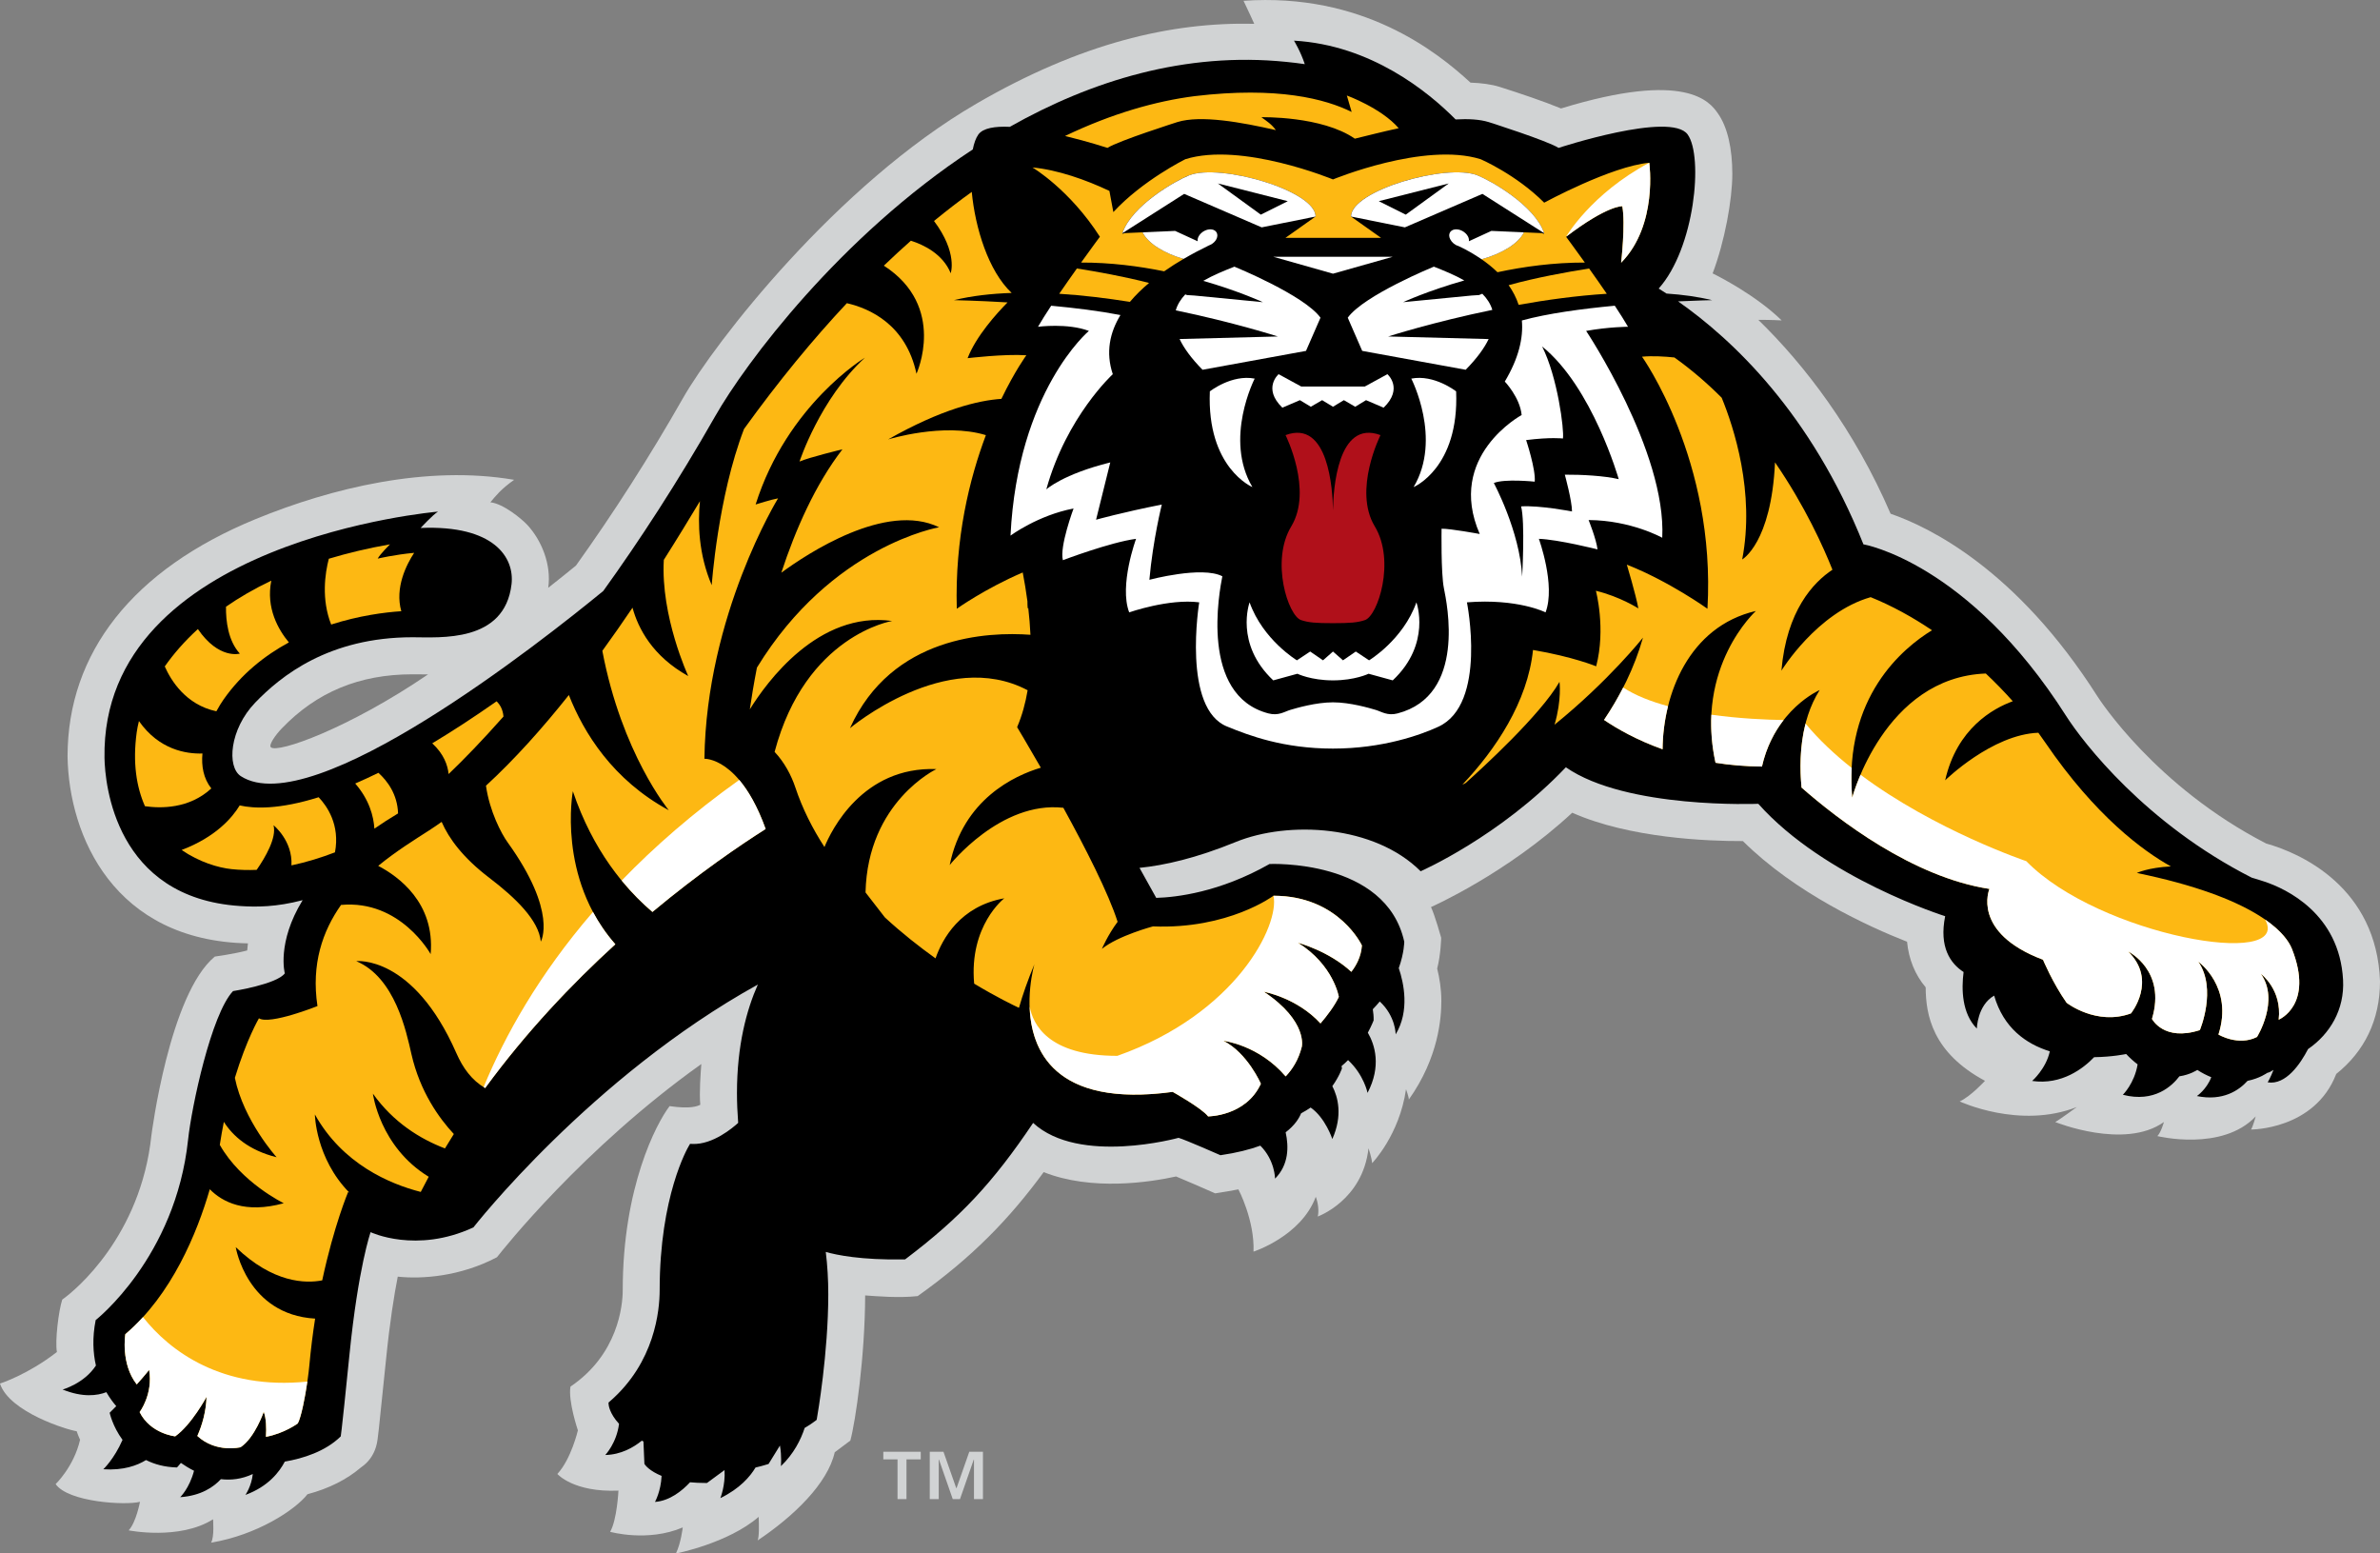 <?xml version="1.0" encoding="utf-8"?>
<!-- Generator: Adobe Illustrator 16.0.4, SVG Export Plug-In . SVG Version: 6.00 Build 0)  -->
<!DOCTYPE svg PUBLIC "-//W3C//DTD SVG 1.1//EN" "http://www.w3.org/Graphics/SVG/1.1/DTD/svg11.dtd">
<svg version="1.1" id="Layer_1" xmlns="http://www.w3.org/2000/svg" xmlns:xlink="http://www.w3.org/1999/xlink" x="0px" y="0px"
	 width="175.748px" height="114.691px" viewBox="0 0 175.748 114.691" enable-background="new 0 0 175.748 114.691"
	 xml:space="preserve">
<rect x="0" y="0" width="175.748" height="114.691" fill="#808080" stroke="none"/>
<g>
	<path fill="#D1D3D4" d="M68.659,107.185h1.011l0.941,2.679h0.025l0.939-2.679h1.01v3.493h-0.662v-2.917h-0.017l-1.017,2.917h-0.535
		l-1.017-2.917h-0.017v2.917h-0.663V107.185L68.659,107.185L68.659,107.185z M66.276,107.745h-1.049v-0.56h2.765v0.56h-1.053v2.934
		h-0.662V107.745L66.276,107.745z"/>
	<path fill="#D1D3D4" d="M20,55.169c-0.17-0.181,0.348-0.913,0.814-1.396c2.58-2.685,5.735-3.989,9.644-3.989l0.466,0.003
		c0.192,0.003,0.429,0.004,0.684,0.004C25.744,53.784,20.488,55.645,20,55.169L20,55.169L20,55.169z M167.337,62.274
		c-8.147-4.196-12.293-10.606-12.466-10.879c-5.947-9.338-12.377-12.473-15.262-13.466c-2.668-6.184-6.328-10.968-9.766-14.312
		c0.846-0.011,1.723,0.039,1.723,0.039c-1.914-1.866-4.649-3.25-5.099-3.471c0.884-2.329,1.454-5.423,1.454-7.349
		c0-1.833-0.341-3.459-1.084-4.49c-0.573-0.803-2.293-3.178-11.565-0.338c-1.259-0.521-3.03-1.116-4.523-1.59
		c-0.632-0.197-1.359-0.289-2.162-0.318c-2.521-2.32-7.992-6.649-16.76-6.041c0.322,0.655,0.79,1.698,0.79,1.698
		c-6.159-0.139-12.822,1.43-20.525,5.904c-10.289,5.977-19.332,17.649-21.653,21.725c-2.455,4.312-5.116,8.472-7.909,12.372
		c-0.532,0.435-1.227,0.994-2.047,1.64c0.25-1.731-0.512-3.534-1.547-4.647c-0.413-0.443-1.779-1.573-2.725-1.666
		c0.396-0.474,0.766-0.959,1.754-1.66c-6.459-1.106-13.505,0.612-19.067,2.891c-9.108,3.733-13.91,9.889-13.91,17.535
		c0.096,5.902,3.454,13.605,13.32,13.798c-0.023,0.183-0.04,0.355-0.054,0.523c-0.943,0.252-2.393,0.453-2.393,0.453
		c-3.355,2.772-4.672,13.13-4.684,13.223c-0.783,7.379-5.579,11.405-6.581,12.1c-0.273,0.845-0.543,3.075-0.393,3.868
		c-2.122,1.652-4.124,2.308-4.205,2.332c0.693,2.122,5.029,3.437,5.662,3.518c0.065,0.189,0.15,0.404,0.252,0.635
		c-0.464,1.994-1.802,3.266-1.804,3.269c0.924,1.337,5.167,1.585,6.228,1.309c0,0-0.285,1.523-0.836,2.107
		c0,0,3.741,0.752,6.232-0.817c0,0,0.108,1.317-0.148,1.725c3.388-0.561,6.213-2.412,7.122-3.576
		c1.586-0.422,2.909-1.087,3.957-1.986c0.136-0.091,0.267-0.196,0.389-0.318c0.002,0,0.004-0.001,0.006-0.003h-0.002
		c0.41-0.405,0.722-0.968,0.822-1.725l0.097-0.801l0.537-5.18c0.273-2.711,0.591-4.688,0.859-6.051
		c1.766,0.19,4.598,0.002,7.327-1.434c0.406-0.519,6.354-8.046,15.09-14.263c-0.054,0.702-0.16,2.11-0.077,3.006
		c-0.196,0.101-0.712,0.329-2.266,0.101c-0.985,1.286-3.461,6.007-3.461,13.584c0,1.137-0.341,4.747-3.86,7.125
		c-0.183,1.081,0.55,3.227,0.549,3.229c0,0-0.493,2.116-1.516,3.22c0,0,1.183,1.369,4.511,1.23c0,0-0.105,2.165-0.614,3.041
		c0,0,2.78,0.782,5.362-0.324c0,0-0.129,1.147-0.504,1.925c0,0,3.843-0.746,6.11-2.705c0.025,0.586,0.041,1.493-0.077,1.741
		c2.68-1.79,5.177-4.213,5.693-6.509c0.073-0.054,1.082-0.811,1.153-0.865c0.389-1.416,1.084-6.26,1.094-10.716
		c0.841,0.059,2.478,0.203,3.879,0.05c4.064-2.892,6.77-5.702,9.305-9.153c3.563,1.415,7.876,0.738,9.776,0.321
		c0.581,0.237,2.156,0.923,2.889,1.247c0.497-0.073,1.399-0.232,1.712-0.294c0,0,1.203,2.263,1.118,4.595
		c0,0,3.51-1.128,4.596-4.046c0.178,0.445,0.247,1.084,0.145,1.455c0,0,3.319-1.185,3.75-5.041c0,0,0.252,0.753,0.265,1.103
		c0,0,2.018-2.071,2.505-5.46c0,0,0.207,0.554,0.207,0.761c2.213-3.113,2.401-6.055,2.401-7.289c0-0.888-0.139-1.698-0.307-2.381
		c0.271-1.049,0.295-2.274,0.295-2.274s-0.464-1.664-0.753-2.265c0.102-0.045,5.626-2.498,10.429-6.966
		c4.251,1.884,10.017,2.102,12.603,2.093c3.884,3.851,9.251,6.305,12.123,7.431c0.123,1.297,0.594,2.442,1.375,3.367
		c0.008,2.043,0.504,4.825,4.38,6.902c0,0-1.072,1.169-1.869,1.521c0,0,4.428,2.075,8.648,0.415c0,0-1.315,0.968-1.593,1.106
		c0,0,5.119,2.075,8.026,0c0,0-0.208,0.761-0.483,1.038c0,0,4.772,1.176,7.262-1.452c0,0-0.205,0.76-0.346,0.968
		c0,0,4.697,0.026,6.293-4.103c2.073-1.655,3.229-3.966,3.232-6.844C175.5,65.538,169.953,63.006,167.337,62.274L167.337,62.274z"/>
	<path d="M173.021,72.35c-0.261-4.906-4.235-6.738-5.781-7.253c-0.329-0.11-0.65-0.208-0.962-0.299
		c-7.822-3.972-12.449-9.966-13.708-11.941c-7.234-11.362-14.967-12.669-14.967-12.669c-3.864-9.668-9.66-15.117-13.688-17.938
		c1.51-0.071,2.511-0.089,2.511-0.089c-1.048-0.254-2.184-0.409-3.365-0.488c-0.198-0.13-0.393-0.253-0.578-0.369
		c2.663-2.968,3.312-9.741,2.141-11.373c-1.243-1.734-9.533,0.988-9.533,0.988c-0.811-0.522-5.165-1.907-5.165-1.907
		c-0.655-0.201-1.502-0.248-2.438-0.194c-2.025-2.044-6.245-5.492-11.935-5.817c0,0,0.483,0.782,0.797,1.735
		c-0.427-0.063-0.88-0.12-1.368-0.167c-7.467-0.76-14.396,1.394-20.414,4.795c-1.097-0.05-1.981,0.091-2.323,0.568
		c-0.183,0.255-0.318,0.634-0.412,1.102c-9.824,6.435-16.799,15.792-19.023,19.699c-2.782,4.884-5.596,9.195-8.261,12.897
		c-4.563,3.744-21.468,17.082-26.761,13.678c-1.057-0.68-0.832-3.47,1.055-5.431c1.886-1.961,5.429-4.828,11.615-4.828
		c2.035,0,6.813,0.423,7.316-3.92c0.225-1.961-1.282-4.376-6.713-4.149c0,0,0.905-0.981,1.284-1.207c0,0-24.892,2.112-24.629,18.18
		c0.033,1.931,0.795,10.331,9.998,10.938c1.209,0.081,2.678,0.084,4.634-0.432c-1.929,3.143-1.317,5.405-1.317,5.405
		c-0.603,0.806-3.824,1.309-3.824,1.309c-1.609,1.707-3.059,8.542-3.317,10.961c-0.928,8.713-6.825,13.328-6.825,13.328
		c-0.258,1.302-0.196,2.42,0.018,3.356c-0.874,1.339-2.46,1.769-2.46,1.769c1.49,0.604,2.562,0.455,3.23,0.197
		c0.26,0.448,0.523,0.794,0.731,1.031c-0.156,0.158-0.316,0.318-0.487,0.489c0,0,0.211,0.998,0.951,2.002
		c-0.625,1.428-1.419,2.169-1.419,2.169c1.48,0.099,2.497-0.274,3.154-0.68c0.618,0.313,1.371,0.523,2.283,0.548
		c0,0,0.118-0.121,0.292-0.335c0.27,0.188,0.597,0.393,0.969,0.579c-0.341,1.299-1.021,1.95-1.021,1.95
		c1.546-0.108,2.472-0.756,3.003-1.33c0.746,0.087,1.546,0.002,2.357-0.38c-0.091,0.893-0.543,1.542-0.543,1.542
		c1.694-0.619,2.522-1.716,2.907-2.458c1.352-0.234,2.99-0.746,4.124-1.855c0,0-0.005,0.457,0.649-6.029
		c0.653-6.484,1.563-9.057,1.563-9.057s3.367,1.608,7.591-0.351c0,0,8.664-11.1,21.004-17.93c-0.828,1.862-1.542,4.487-1.542,8.011
		c0,0.698,0.031,1.435,0.089,2.201c-0.378,0.35-1.872,1.618-3.372,1.557l-0.179-0.008l-0.092,0.156
		c-0.089,0.147-2.154,3.695-2.154,10.637c0,1.51-0.358,5.334-3.664,8.209l-0.114,0.098l0.01,0.148
		c0.002,0.04,0.06,0.655,0.768,1.422c-0.179,1.431-1.017,2.303-1.017,2.303c1.159-0.026,2.08-0.553,2.701-1.06
		c0.041,0.021,0.075,0.042,0.118,0.062c0.014,0.273,0.071,1.653,0.071,1.653l0.05,0.072c0.023,0.029,0.327,0.454,1.219,0.815
		c-0.052,1.149-0.489,1.922-0.489,1.922c1.095-0.082,2.002-0.819,2.591-1.451c0.349,0.033,0.73,0.052,1.152,0.052h0.098
		c0,0,0.945-0.696,1.296-0.953c0.075,1.12-0.308,2.072-0.308,2.072c1.438-0.704,2.198-1.59,2.597-2.26
		c0.262-0.059,0.545-0.134,0.857-0.23l0.107-0.034c0,0,0.481-0.779,0.838-1.359c0.143,0.802,0.071,1.521,0.071,1.521
		c0.961-0.913,1.477-1.968,1.756-2.822c0.266-0.153,0.537-0.328,0.792-0.523l0.092-0.071l0.021-0.116
		c0.044-0.244,0.838-4.803,0.838-9.154c0-1.085-0.063-2.141-0.185-3.128c0.78,0.223,2.595,0.606,5.761,0.552l0.098-0.003
		l0.079-0.059c3.97-3.008,6.384-5.565,9.374-10.016c3.4,3.138,10.739,1.101,10.739,1.101c0.527,0.152,3.093,1.284,3.093,1.284
		c1.204-0.174,2.168-0.422,2.946-0.706c1.082,1.081,1.086,2.434,1.086,2.434c1.019-1.017,1.019-2.363,0.783-3.419
		c0.658-0.505,0.984-1.015,1.142-1.403c0.253-0.135,0.489-0.274,0.703-0.426c1.09,0.756,1.602,2.325,1.602,2.325
		c0.783-1.757,0.408-3.115,0-3.905c0.521-0.729,0.711-1.311,0.711-1.311c-0.008-0.058-0.021-0.112-0.031-0.169
		c0.171-0.142,0.331-0.29,0.483-0.444c1.178,1.099,1.437,2.421,1.437,2.421c1.037-1.98,0.54-3.549,0.022-4.444
		c0.285-0.532,0.428-0.908,0.428-0.908c0.006-0.287-0.02-0.561-0.062-0.822c0.187-0.19,0.355-0.383,0.514-0.574
		c1.179,1.092,1.175,2.428,1.175,2.428c1.049-1.734,0.599-3.798,0.229-4.89c0.406-1.134,0.406-1.95,0.406-1.95
		c-1.355-6.135-9.951-5.737-9.951-5.737c-3.692,2.097-6.902,2.458-8.365,2.5l-1.234-2.216c1.852-0.186,4.197-0.722,7.096-1.906
		c3.906-1.594,10.244-1.261,13.663,2.157c0,0,5.854-2.56,10.724-7.677c4.461,3.104,14.21,2.696,14.21,2.696
		c4.903,5.506,13.799,8.299,13.799,8.299c-0.461,2.298,0.395,3.496,1.36,4.121c-0.161,1.267-0.133,3.05,0.979,4.176
		c0,0,0.032-1.718,1.278-2.434c0.692,2.39,2.351,3.567,4.11,4.113c-0.275,1.288-1.304,2.188-1.304,2.188
		c2.195,0.314,3.791-0.938,4.576-1.755c1.367-0.018,2.366-0.234,2.366-0.234c0.285,0.304,0.57,0.555,0.846,0.765
		c-0.233,1.409-1.09,2.244-1.09,2.244c2.339,0.608,3.658-0.676,4.174-1.363c0.811-0.12,1.324-0.472,1.324-0.472
		c0.353,0.229,0.699,0.404,1.032,0.538c-0.351,0.912-1.064,1.392-1.064,1.392c1.921,0.395,3.107-0.421,3.742-1.123
		c0.907-0.185,1.456-0.59,1.456-0.59c0.146-0.026,0.302-0.112,0.46-0.219c-0.214,0.561-0.428,0.92-0.428,0.92
		c1.348,0.215,2.417-1.372,2.98-2.457C172.048,76.345,173.138,74.543,173.021,72.35L173.021,72.35z"/>
	<path fill="#FDB813" d="M36.671,51.777c0.256,0.25,0.466,0.612,0.507,1.125c-1.544,1.743-2.915,3.161-4.051,4.245
		c-0.067-0.665-0.362-1.488-1.208-2.268C33.374,54.004,34.956,52.979,36.671,51.777L36.671,51.777z"/>
	<path fill="#FDB813" d="M27.943,57.057c0.635,0.572,1.405,1.559,1.451,2.997c-0.627,0.376-1.209,0.752-1.748,1.125
		c-0.058-0.913-0.374-2.133-1.416-3.333C26.774,57.613,27.344,57.35,27.943,57.057L27.943,57.057z"/>
	<path fill="#FDB813" d="M24.281,41.252c1.378-0.415,2.878-0.776,4.516-1.064c0,0-0.755,0.751-0.905,1.055
		c0,0,1.23-0.294,2.691-0.427c-0.558,0.852-1.444,2.57-0.949,4.31c-1.236,0.08-3.128,0.327-5.179,0.984
		C23.719,44.238,24,42.338,24.281,41.252L24.281,41.252z"/>
	<path fill="#FDB813" d="M14.612,46.443c1.546,2.264,3.098,1.813,3.098,1.813c-0.866-0.952-1.036-2.402-1.022-3.464
		c0.978-0.677,2.087-1.325,3.346-1.923c-0.408,2.024,0.522,3.627,1.298,4.56c-1.783,0.968-3.497,2.321-4.827,4.221
		c-0.162,0.234-0.347,0.528-0.528,0.864c-2.26-0.479-3.359-2.287-3.81-3.311C12.803,48.294,13.609,47.359,14.612,46.443
		L14.612,46.443z"/>
	<path fill="#FDB813" d="M10.704,59.522c-0.625-1.414-0.918-3.205-0.608-5.461c0.035-0.254,0.091-0.532,0.164-0.825
		c1.485,2.121,3.491,2.432,4.69,2.395c-0.086,0.923,0.069,1.837,0.655,2.579C13.969,59.724,11.857,59.689,10.704,59.522
		L10.704,59.522z"/>
	<path fill="#FDB813" d="M21.522,63.891c0.098-1.835-1.323-2.964-1.323-2.964c0.243,0.922-0.608,2.376-1.246,3.295
		c-0.612,0.025-1.23,0.012-1.846-0.053c-0.983-0.099-2.389-0.519-3.695-1.414c2.536-0.964,3.749-2.401,4.288-3.291
		c1.073,0.242,2.909,0.312,5.83-0.604c0.618,0.649,1.59,2.037,1.206,4.068C23.736,63.312,22.652,63.653,21.522,63.891L21.522,63.891
		z"/>
	<path fill="#FDB813" d="M100.568,69.802c0,0-1.702-3.67-6.528-3.67c0,0-3.319,2.488-8.901,2.264c0,0-2.562,0.68-3.77,1.659
		c0,0,0.416-0.995,1.159-1.998c-0.662-2.092-2.385-5.466-4.006-8.418c-4.642-0.521-8.393,4.229-8.393,4.229
		c0.994-4.858,4.775-6.604,6.731-7.19c-1.017-1.771-1.752-2.992-1.752-2.992c0.364-0.849,0.616-1.768,0.776-2.724
		c-6.009-3.185-13.12,2.801-13.12,2.801c3.078-6.834,10.209-7.125,13.328-6.897c-0.031-0.663-0.086-1.325-0.161-1.977
		c-0.027,0.018-0.042,0.03-0.042,0.03c-0.016-0.175-0.021-0.35-0.02-0.527c-0.098-0.728-0.213-1.442-0.347-2.126
		c-2.772,1.185-4.869,2.679-4.869,2.679c-0.148-5.211,0.938-9.601,2.148-12.818c-3.136-0.958-7.221,0.317-7.221,0.317
		c3.94-2.237,6.671-2.883,8.367-2.995c1.001-2.071,1.842-3.219,1.842-3.219c-1.616-0.11-4.338,0.215-4.338,0.215
		c0.627-1.626,2.147-3.304,2.95-4.118c-2.291-0.137-3.958-0.166-3.958-0.166c1.309-0.318,2.751-0.481,4.26-0.533
		c-1.717-1.622-2.688-4.78-2.945-7.46c-0.918,0.661-1.847,1.376-2.788,2.148c1.768,2.35,1.234,3.858,1.234,3.858
		c-0.583-1.431-2.006-2.104-2.941-2.402c-0.661,0.586-1.327,1.2-1.997,1.843c4.69,3.022,2.41,7.981,2.41,7.981
		c-0.778-3.645-3.471-4.827-5.142-5.211c-2.489,2.655-5.029,5.733-7.593,9.287c-1.94,5.053-2.385,11.532-2.385,11.532
		c-0.981-2.293-1.032-4.585-0.87-6.201c-0.782,1.301-1.677,2.771-2.668,4.333c-0.239,4.176,1.804,8.579,1.804,8.579
		c-2.64-1.467-3.696-3.517-4.115-5.048c-0.71,1.051-1.453,2.119-2.228,3.185c1.435,7.583,4.908,11.77,4.908,11.77
		c-4.143-2.249-6.28-5.713-7.381-8.507c-1.926,2.422-3.984,4.73-6.121,6.695c0.27,1.898,1.138,3.541,1.596,4.177
		c3.723,5.173,2.453,7.334,2.453,7.334c-0.143-1.565-1.854-3.228-3.806-4.713c-1.929-1.47-2.977-2.887-3.516-4.127
		c-0.304,0.217-0.612,0.426-0.918,0.624c-1.038,0.67-2.422,1.52-3.766,2.623c1.479,0.771,4.201,2.722,3.872,6.516
		c0,0-2.218-4.033-6.617-3.632c-1.363,1.933-2.208,4.364-1.741,7.468c0,0-3.516,1.406-4.322,0.903c0,0-0.907,1.536-1.777,4.396
		c0.639,3.156,3.082,5.862,3.082,5.862c-2.067-0.518-3.234-1.575-3.895-2.613c-0.108,0.542-0.209,1.107-0.3,1.699
		c1.567,2.779,4.723,4.309,4.723,4.309c-2.857,0.787-4.53-0.087-5.462-1.033c-0.926,3.202-2.811,7.801-6.238,10.701
		c0,0-0.36,2.175,0.843,3.708c0.632-0.703,0.915-1.075,0.915-1.075c0.3,1.809-0.703,3.118-0.703,3.118
		c0.803,1.608,2.628,1.791,2.628,1.791c1.207-0.855,2.314-2.916,2.314-2.916c-0.037,1.109-0.325,2.086-0.68,2.888
		c1.388,1.283,3.192,0.833,3.192,0.833c1.059-0.702,1.712-2.614,1.712-2.614c0.181,0.485,0.204,1.168,0.162,1.845
		c1.371-0.256,2.353-0.99,2.353-0.99c0.353-0.655,0.751-3.157,0.851-4.261c0.112-1.23,0.26-2.392,0.429-3.476
		c-5.052-0.296-5.862-5.276-5.862-5.276c2.765,2.66,5.167,2.688,6.386,2.452c0.874-4.076,1.914-6.524,1.914-6.524
		c0.029,0.014,0.058,0.026,0.086,0.042c-2.495-2.538-2.542-5.767-2.542-5.767c2.043,3.658,5.522,5.131,7.819,5.72
		c0.19-0.376,0.387-0.75,0.587-1.12c-3.629-2.213-4.121-6.135-4.121-6.135c1.512,2.121,3.483,3.342,5.321,4.043
		c0.216-0.358,0.434-0.715,0.655-1.063c-1.084-1.163-2.5-3.125-3.132-5.901c-0.377-1.658-1.207-5.658-4.074-6.863
		c0,0,4.193-0.483,7.391,6.788c0.487,1.105,1.132,1.999,2.126,2.583c3.032-4.144,6.411-7.694,9.614-10.616
		c-4.326-4.909-3.136-11.3-3.136-11.3c1.478,4.375,3.844,7.185,5.875,8.913c3.446-2.874,6.48-4.933,8.359-6.125
		c-1.906-5.309-4.519-5.184-4.519-5.184c0.139-10.612,5.439-19.227,5.439-19.227c-0.453,0.074-1.658,0.453-1.658,0.453
		c2.339-7.393,8.07-10.837,8.07-10.837c-3.319,3.043-4.828,7.668-4.828,7.668c0.679-0.302,3.169-0.905,3.169-0.905
		c-1.999,2.596-3.458,5.896-4.513,9.111c1.889-1.389,7.735-5.27,11.651-3.353c0,0-7.928,1.331-13.452,10.36
		c-0.237,1.208-0.406,2.263-0.526,3.083c1.225-1.98,5.046-7.284,10.508-6.526c0,0-6.394,1.034-8.677,9.666
		c0.724,0.764,1.232,1.728,1.531,2.622c0.524,1.574,1.269,3.041,2.15,4.402c0.497-1.207,2.799-5.956,8.267-5.755
		c0,0-5.081,2.405-5.234,9.107c0.408,0.524,0.911,1.174,1.432,1.847c1.246,1.148,2.526,2.155,3.737,3.021
		c0.505-1.444,1.817-3.85,5.077-4.435c0,0-2.613,2.002-2.224,6.301c1.66,0.997,2.909,1.6,3.308,1.786
		c0.279-0.981,0.654-2.051,1.143-3.223c0,0-3.342,11.263,10.206,9.428c0,0,2.164,1.207,2.616,1.81c0,0,2.792,0,3.896-2.41
		c0,0-0.979-2.265-2.764-3.171c0,0,2.599,0.296,4.595,2.627c0.491-0.515,0.949-1.219,1.188-2.175c0,0,0.477-1.883-2.792-4.072
		c0,0,2.445,0.444,4.176,2.337c0.493-0.575,1.038-1.292,1.354-1.96c0,0-0.376-2.338-3.016-3.997c0,0,2.292,0.612,3.938,2.147
		C100.129,71.314,100.513,70.647,100.568,69.802L100.568,69.802z"/>
	<path fill="#FDB813" d="M100.046,10.238c-2.44-1.69-6.903-1.583-6.903-1.583c0.412,0.294,0.775,0.533,1.07,0.951
		c-2.534-0.582-5.555-1.125-7.268-0.594c0,0-4.358,1.385-5.165,1.907c0,0-1.402-0.459-3.134-0.879
		c3.506-1.677,6.727-2.576,9.562-2.941c6.144-0.734,9.688,0.213,11.604,1.168l-0.356-1.215c0,0,2.537,0.92,3.829,2.414
		C102.069,9.73,100.93,10.023,100.046,10.238L100.046,10.238z"/>
	<path fill="#FDB813" d="M168.267,75.284c0.262-2.23-1.314-3.381-1.314-3.381c1.397,1.971-0.287,4.657-0.287,4.657
		c-1.383,0.703-2.848-0.179-2.848-0.179c1.132-3.513-1.486-5.378-1.486-5.378c1.393,2.032,0.113,5.05,0.113,5.05
		c-2.668,0.864-3.536-0.828-3.536-0.828c1.078-3.578-1.752-4.972-1.752-4.972c2.174,2.141,0.202,4.567,0.202,4.567
		c-2.551,0.935-4.752-0.782-4.752-0.782c-1.033-1.47-1.744-3.18-1.744-3.18c-5.328-2.01-3.956-5.229-3.956-5.229
		c-5.664-0.863-11.191-5.129-13.875-7.483c-0.185-1.931-0.137-4.863,1.338-7.199c0,0-3.296,1.415-4.261,5.648
		c-1.224-0.013-2.37-0.111-3.429-0.28c-1.55-7.108,2.982-11.208,2.982-11.208c-4.975,1.152-6.861,6.198-6.891,10.21
		c-1.925-0.689-3.379-1.525-4.322-2.166c1.221-1.806,2.235-3.831,2.875-6.074c0,0-2.524,3.187-6.53,6.428
		c0.546-1.865,0.365-3.163,0.365-3.163c-1.384,2.422-5.741,6.405-6.935,7.472c-0.079,0.04-0.16,0.078-0.238,0.118
		c2.44-2.573,4.822-6.109,5.217-9.945c2.959,0.499,4.665,1.206,4.665,1.206c0.729-2.795-0.021-5.577-0.021-5.577
		c1.789,0.435,3.135,1.302,3.135,1.302c-0.19-1.042-0.85-3.229-0.85-3.229c3.107,1.216,5.953,3.254,5.953,3.254
		c0.636-10.96-4.832-18.609-4.832-18.609c0.779-0.072,1.665-0.018,2.393,0.058c1.274,0.911,2.439,1.917,3.492,2.975
		c0.892,2.177,2.471,6.988,1.512,11.938c0,0,2.152-1.209,2.424-7.169c2.226,3.236,3.591,6.29,4.241,7.926
		c-1.403,0.93-3.389,3.012-3.768,7.452c0,0,2.622-4.292,6.59-5.426c1.569,0.633,3.09,1.472,4.53,2.443
		c-2.156,1.317-6.521,4.935-5.894,12.36c0,0,2.359-8.881,9.867-9.166c0.707,0.666,1.375,1.353,1.992,2.047
		c-1.453,0.53-4.129,2.004-4.993,5.838c0,0,3.447-3.383,6.88-3.512c0.176,0.24,0.347,0.481,0.509,0.72
		c3.729,5.462,7.25,8.021,9.277,9.148c-1.687,0.087-2.514,0.484-2.514,0.484c8.663,1.781,10.958,4.351,11.451,5.6
		C170.893,74.216,168.267,75.284,168.267,75.284L168.267,75.284z"/>
	<path fill="#FFFFFF" d="M131.71,53.161c-1.272-0.022-3.261-0.105-5.336-0.394c-0.052,1.081,0.026,2.264,0.306,3.548
		c1.059,0.169,2.205,0.268,3.429,0.28C130.439,55.133,131.052,54.008,131.71,53.161L131.71,53.161z"/>
	<path fill="#FFFFFF" d="M167.264,67.889c2.037,3.689-12.275,1.184-17.635-4.309c0,0-6.748-2.271-12.243-6.383
		c-0.425,1.002-0.612,1.693-0.612,1.693c-0.062-0.772-0.071-1.501-0.038-2.193c-1.256-0.994-2.426-2.086-3.408-3.273
		c-0.437,1.703-0.419,3.436-0.296,4.721c2.684,2.354,8.211,6.62,13.875,7.483c0,0-1.372,3.22,3.956,5.229c0,0,0.711,1.71,1.744,3.18
		c0,0,2.201,1.717,4.752,0.782c0,0,1.972-2.427-0.202-4.567c0,0,2.83,1.394,1.752,4.972c0,0,0.868,1.692,3.536,0.828
		c0,0,1.279-3.018-0.113-5.05c0,0,2.618,1.865,1.486,5.378c0,0,1.465,0.882,2.848,0.179c0,0,1.685-2.687,0.287-4.657
		c0,0,1.576,1.15,1.314,3.381c0,0,2.626-1.067,0.977-5.232C169.033,69.516,168.49,68.74,167.264,67.889L167.264,67.889z"/>
	<path fill="#FFFFFF" d="M123.174,52.137c-1.252-0.339-2.408-0.786-3.312-1.377c-0.427,0.834-0.9,1.633-1.413,2.392
		c0.943,0.64,2.397,1.477,4.322,2.166C122.777,54.297,122.908,53.209,123.174,52.137L123.174,52.137z"/>
	<path fill="#FFFFFF" d="M82.507,77.953c-5.107,0.004-6.244-2.33-6.475-3.659c0.093,3.185,1.77,7.513,10.564,6.32
		c0,0,2.164,1.207,2.616,1.81c0,0,2.792,0,3.896-2.41c0,0-0.979-2.265-2.764-3.171c0,0,2.599,0.296,4.595,2.627
		c0.491-0.515,0.949-1.219,1.188-2.175c0,0,0.477-1.883-2.792-4.072c0,0,2.445,0.444,4.176,2.337
		c0.493-0.575,1.038-1.292,1.354-1.96c0,0-0.376-2.338-3.016-3.997c0,0,2.292,0.612,3.938,2.147c0.341-0.436,0.725-1.103,0.78-1.947
		c0,0-1.593-3.433-6.064-3.657l-0.464-0.013C94.51,68.292,91.285,74.858,82.507,77.953L82.507,77.953z"/>
	<path fill="#FFFFFF" d="M10.558,97.24c-0.408,0.447-0.839,0.872-1.303,1.264c0,0-0.36,2.175,0.843,3.708
		c0.632-0.703,0.915-1.075,0.915-1.075c0.3,1.809-0.703,3.118-0.703,3.118c0.803,1.608,2.628,1.791,2.628,1.791
		c1.207-0.855,2.314-2.916,2.314-2.916c-0.037,1.109-0.325,2.086-0.68,2.888c1.388,1.283,3.192,0.833,3.192,0.833
		c1.059-0.702,1.712-2.614,1.712-2.614c0.181,0.485,0.204,1.168,0.162,1.845c1.371-0.256,2.353-0.99,2.353-0.99
		c0.254-0.473,0.534-1.912,0.705-3.09C16.405,102.646,12.539,99.759,10.558,97.24L10.558,97.24z"/>
	<path fill="#FFFFFF" d="M45.907,65.008c0.763,0.929,1.541,1.696,2.272,2.32c3.446-2.874,6.48-4.933,8.359-6.125
		c-0.614-1.709-1.302-2.854-1.95-3.623C51.18,60.01,48.315,62.517,45.907,65.008L45.907,65.008z"/>
	<path fill="#FFFFFF" d="M45.439,69.715c-0.678-0.77-1.218-1.573-1.652-2.387c-4.02,4.66-6.521,9.17-8.074,12.93
		c0.038,0.025,0.073,0.052,0.112,0.073C38.857,76.188,42.236,72.637,45.439,69.715L45.439,69.715z"/>
	<path fill="#FDB813" d="M78.216,21.689c1.755,0.11,3.527,0.329,5.221,0.598c0.419-0.5,0.899-0.966,1.413-1.397
		c-1.849-0.478-3.858-0.837-5.329-1.068C79.104,20.41,78.649,21.056,78.216,21.689L78.216,21.689z"/>
	<path fill="#FDB813" d="M121.788,12.016c-2.822,0.26-7.759,2.947-7.759,2.947c-2.073-2.08-4.688-3.207-4.688-3.207
		c-4.147-1.302-10.909,1.491-10.909,1.491s-6.759-2.793-10.906-1.491c0,0-3.155,1.561-5.312,3.902l-0.291-1.562
		c-1.715-0.815-3.828-1.562-5.681-1.732c0,0,2.737,1.617,4.978,5.115c0,0-0.603,0.809-1.388,1.906
		c2.167-0.006,4.268,0.266,6.135,0.646c0.476-0.334,0.961-0.64,1.433-0.917c-1.433-0.411-2.62-1.138-3.028-1.961l-1.322,0.058
		c-0.12,0.053-0.193,0.07-0.17,0.007c0.703-2.074,3.981-3.901,4.935-4.276c2.293-0.897,9.332,1.126,9.332,3.044l-2.227,1.577h7.067
		l-2.224-1.577c0-1.917,7.035-3.941,9.33-3.044c0.955,0.375,4.231,2.202,4.935,4.276c0.021,0.063-0.052,0.046-0.172-0.007
		l-1.322-0.058c-0.416,0.842-1.647,1.583-3.129,1.989c0.414,0.284,0.811,0.602,1.175,0.956c1.946-0.415,4.158-0.719,6.453-0.713
		c-0.785-1.098-1.388-1.906-1.388-1.906c3.07-2.341,4.15-2.254,4.15-2.254c0.247,1.299-0.086,4.171-0.086,4.171
		C122.448,16.619,121.788,12.016,121.788,12.016L121.788,12.016z"/>
	<path fill="#FDB813" d="M111.403,21.054c0.312,0.441,0.565,0.924,0.739,1.452c2.071-0.371,4.305-0.678,6.509-0.816
		c-0.433-0.634-0.885-1.279-1.306-1.867C115.71,20.08,113.407,20.498,111.403,21.054L111.403,21.054z"/>
	<path fill="#FFFFFF" d="M121.788,12.016c0,0,0.66,4.603-2.077,7.381c0,0,0.333-2.872,0.086-4.171c0,0-1.08-0.087-4.15,2.254
		C115.646,17.479,117.474,14.313,121.788,12.016L121.788,12.016z"/>
	<path fill="#FFFFFF" d="M117.127,24.431c1.671-0.3,3.092-0.306,3.092-0.306c-0.254-0.439-0.595-0.977-0.977-1.554
		c-2.414,0.226-4.967,0.569-6.861,1.09c0.113,1.281-0.227,2.778-1.261,4.509c0,0,1.12,1.172,1.244,2.472
		c0,0-5.604,3.025-3.095,8.783c0,0-2.183-0.405-2.818-0.389c0,0-0.052,3.284,0.172,4.39c0.221,1.104,1.673,7.914-3.42,9.245
		c-0.746,0.196-1.184-0.129-1.619-0.26c-0.433-0.129-1.885-0.558-3.151-0.558c-1.265,0-2.716,0.428-3.151,0.558
		c-0.435,0.131-0.87,0.456-1.617,0.26c-5.094-1.331-3.621-9.019-3.402-10.124c-1.495-0.781-5.388,0.259-5.388,0.259
		c0.262-2.942,0.918-5.555,0.918-5.555c-2.953,0.585-4.855,1.12-4.855,1.12c0.722-2.927,1.049-4.23,1.049-4.23
		c-3.498,0.867-4.723,1.991-4.723,1.991c1.488-5.378,4.909-8.505,4.909-8.505c-0.541-1.617-0.216-3.083,0.566-4.367
		c-1.581-0.305-3.384-0.528-5.115-0.688c-0.381,0.576-0.72,1.115-0.974,1.554c0,0,2.191-0.289,3.758,0.306
		c0,0-5.258,4.411-5.788,15.112c0,0,2.029-1.503,4.656-2.001c0,0-1.052,2.823-0.788,3.816c0,0,3.498-1.327,5.404-1.577
		c0,0-1.267,3.435-0.508,5.43c0,0,2.938-1.03,5.171-0.741c0,0-1.299,7.901,2.104,9.186c1.574,0.646,4.116,1.611,7.773,1.611
		c3.658,0,6.465-1.006,7.776-1.611c3.631-1.656,2.116-9.186,2.116-9.186c3.764-0.298,5.806,0.741,5.806,0.741
		c0.759-1.995-0.494-5.43-0.494-5.43c1.447,0.051,4.332,0.78,4.332,0.78c-0.097-0.78-0.659-2.167-0.659-2.167
		c3.141,0.018,5.438,1.308,5.438,1.308C123.066,33.347,117.127,24.431,117.127,24.431L117.127,24.431z"/>
	<path fill="#FFFFFF" d="M110.129,17.047l-1.662,0.764c0.018-0.108-0.004-0.228-0.064-0.35c-0.18-0.344-0.616-0.577-0.979-0.523
		c-0.362,0.057-0.512,0.383-0.335,0.724c0.121,0.239,0.345,0.428,0.604,0.501c0.573,0.261,1.147,0.592,1.713,0.979
		c1.481-0.406,2.713-1.146,3.129-1.989L110.129,17.047L110.129,17.047z"/>
	<path fill="#FFFFFF" d="M93.168,16.786l3.979-0.799c0-1.917-7.039-3.941-9.332-3.044c-0.953,0.375-4.232,2.202-4.935,4.276
		l4.563-2.905L93.168,16.786L93.168,16.786z"/>
	<path fill="#FFFFFF" d="M109.095,12.943c-2.295-0.897-9.33,1.126-9.33,3.044l3.978,0.799l5.725-2.472l4.562,2.905
		C113.326,15.145,110.05,13.318,109.095,12.943L109.095,12.943z"/>
	<path fill="#FFFFFF" d="M89.193,18.154c0.021-0.005,0.043-0.018,0.065-0.026c0.066-0.031,0.13-0.061,0.192-0.09
		c0.154-0.092,0.289-0.22,0.37-0.375c0.176-0.341,0.027-0.667-0.335-0.724c-0.364-0.054-0.799,0.179-0.977,0.523
		c-0.064,0.122-0.084,0.243-0.068,0.35l-1.664-0.764l-2.404,0.107c0.408,0.823,1.596,1.55,3.028,1.961
		c0.639-0.375,1.257-0.696,1.798-0.958L89.193,18.154L89.193,18.154z"/>
	<path fill="#FFFFFF" d="M91.153,19.688c-0.729,0.285-1.558,0.623-2.3,1.048c2.668,0.767,4.402,1.574,4.402,1.574L88.2,21.819
		l-0.549-0.035c-0.041-0.016-0.083-0.033-0.125-0.049c-0.327,0.346-0.576,0.735-0.703,1.177c4.328,0.897,7.536,1.93,7.536,1.93
		l-7.255,0.188c0.32,0.672,0.863,1.423,1.696,2.27l7.64-1.394l1.07-2.451C96.31,21.793,91.153,19.688,91.153,19.688L91.153,19.688z"
		/>
	<path fill="#FFFFFF" d="M102.509,24.842c0,0,3.284-1.058,7.691-1.963c-0.135-0.449-0.396-0.843-0.741-1.192
		c-0.081,0.031-0.164,0.064-0.243,0.097l-0.549,0.035l-5.054,0.491c0,0,1.785-0.83,4.516-1.605c-0.73-0.411-1.535-0.739-2.247-1.018
		c0,0-5.156,2.105-6.359,3.768l1.068,2.451l7.64,1.394c0.832-0.845,1.375-1.595,1.696-2.266L102.509,24.842L102.509,24.842z"/>
	<path fill="#FFFFFF" d="M104.215,27.953c0,0,2.291,4.437,0.171,8.008c0,0,3.375-1.41,3.14-7.066
		C107.525,28.894,105.91,27.624,104.215,27.953L104.215,27.953z"/>
	<path fill="#FFFFFF" d="M92.651,27.953c0,0-2.287,4.437-0.169,8.008c0,0-3.377-1.41-3.143-7.066
		C89.34,28.894,90.955,27.624,92.651,27.953L92.651,27.953z"/>
	<path fill="#FFFFFF" d="M98.433,48.102l0.739,0.65l0.945-0.65l0.982,0.65c0,0,2.511-1.512,3.494-4.278c0,0,1.124,3.057-1.748,5.758
		l-1.783-0.489c0,0-1.005,0.489-2.63,0.489s-2.628-0.489-2.628-0.489l-1.782,0.489c-2.872-2.701-1.748-5.758-1.748-5.758
		c0.983,2.766,3.494,4.278,3.494,4.278l0.981-0.65l0.947,0.65L98.433,48.102L98.433,48.102z"/>
	<polygon fill="#FFFFFF" points="102.844,18.958 98.433,20.206 94.026,18.958 102.844,18.958 	"/>
	<path d="M119.533,35.377c0,0-1.938-6.803-5.658-9.797c1.137,2.242,1.639,6.159,1.538,6.794c0,0-0.922-0.11-2.718,0.118
		c0,0,0.72,2.161,0.635,3.069c0,0-2.23-0.231-3.021,0.1c0,0,1.919,3.552,2.093,6.912c0,0,0.226-4.026-0.079-5.187
		c1.4-0.084,3.76,0.374,3.76,0.374c0-0.79-0.531-2.715-0.531-2.715C116.804,35.036,118.484,35.128,119.533,35.377L119.533,35.377z"
		/>
	<path fill="#FFFFFF" d="M94.417,27.626l1.669,0.91h4.697l1.668-0.91c0,0,1.205,1.041-0.279,2.473l-1.298-0.555l-0.801,0.486
		l-0.836-0.486l-0.805,0.486l-0.801-0.486l-0.835,0.486l-0.806-0.486l-1.295,0.555C93.212,28.667,94.417,27.626,94.417,27.626
		L94.417,27.626z"/>
	<path fill="#B0101A" d="M95.353,38.861c1.617-2.676-0.424-6.736-0.424-6.736c3.177-1.186,3.481,4.045,3.504,5.541
		c0.025-1.496,0.329-6.727,3.508-5.541c0,0-2.042,4.06-0.423,6.736c1.546,2.558,0.223,6.617-0.729,6.921
		c-0.546,0.183-1.076,0.227-2.356,0.227c-1.278,0-1.808-0.044-2.354-0.227C95.127,45.478,93.805,41.418,95.353,38.861L95.353,38.861
		z"/>
	<polygon points="95.095,14.853 93.104,15.847 89.932,13.544 95.095,14.853 	"/>
	<polygon points="101.815,14.853 103.807,15.847 106.979,13.544 101.815,14.853 	"/>
</g>
</svg>
